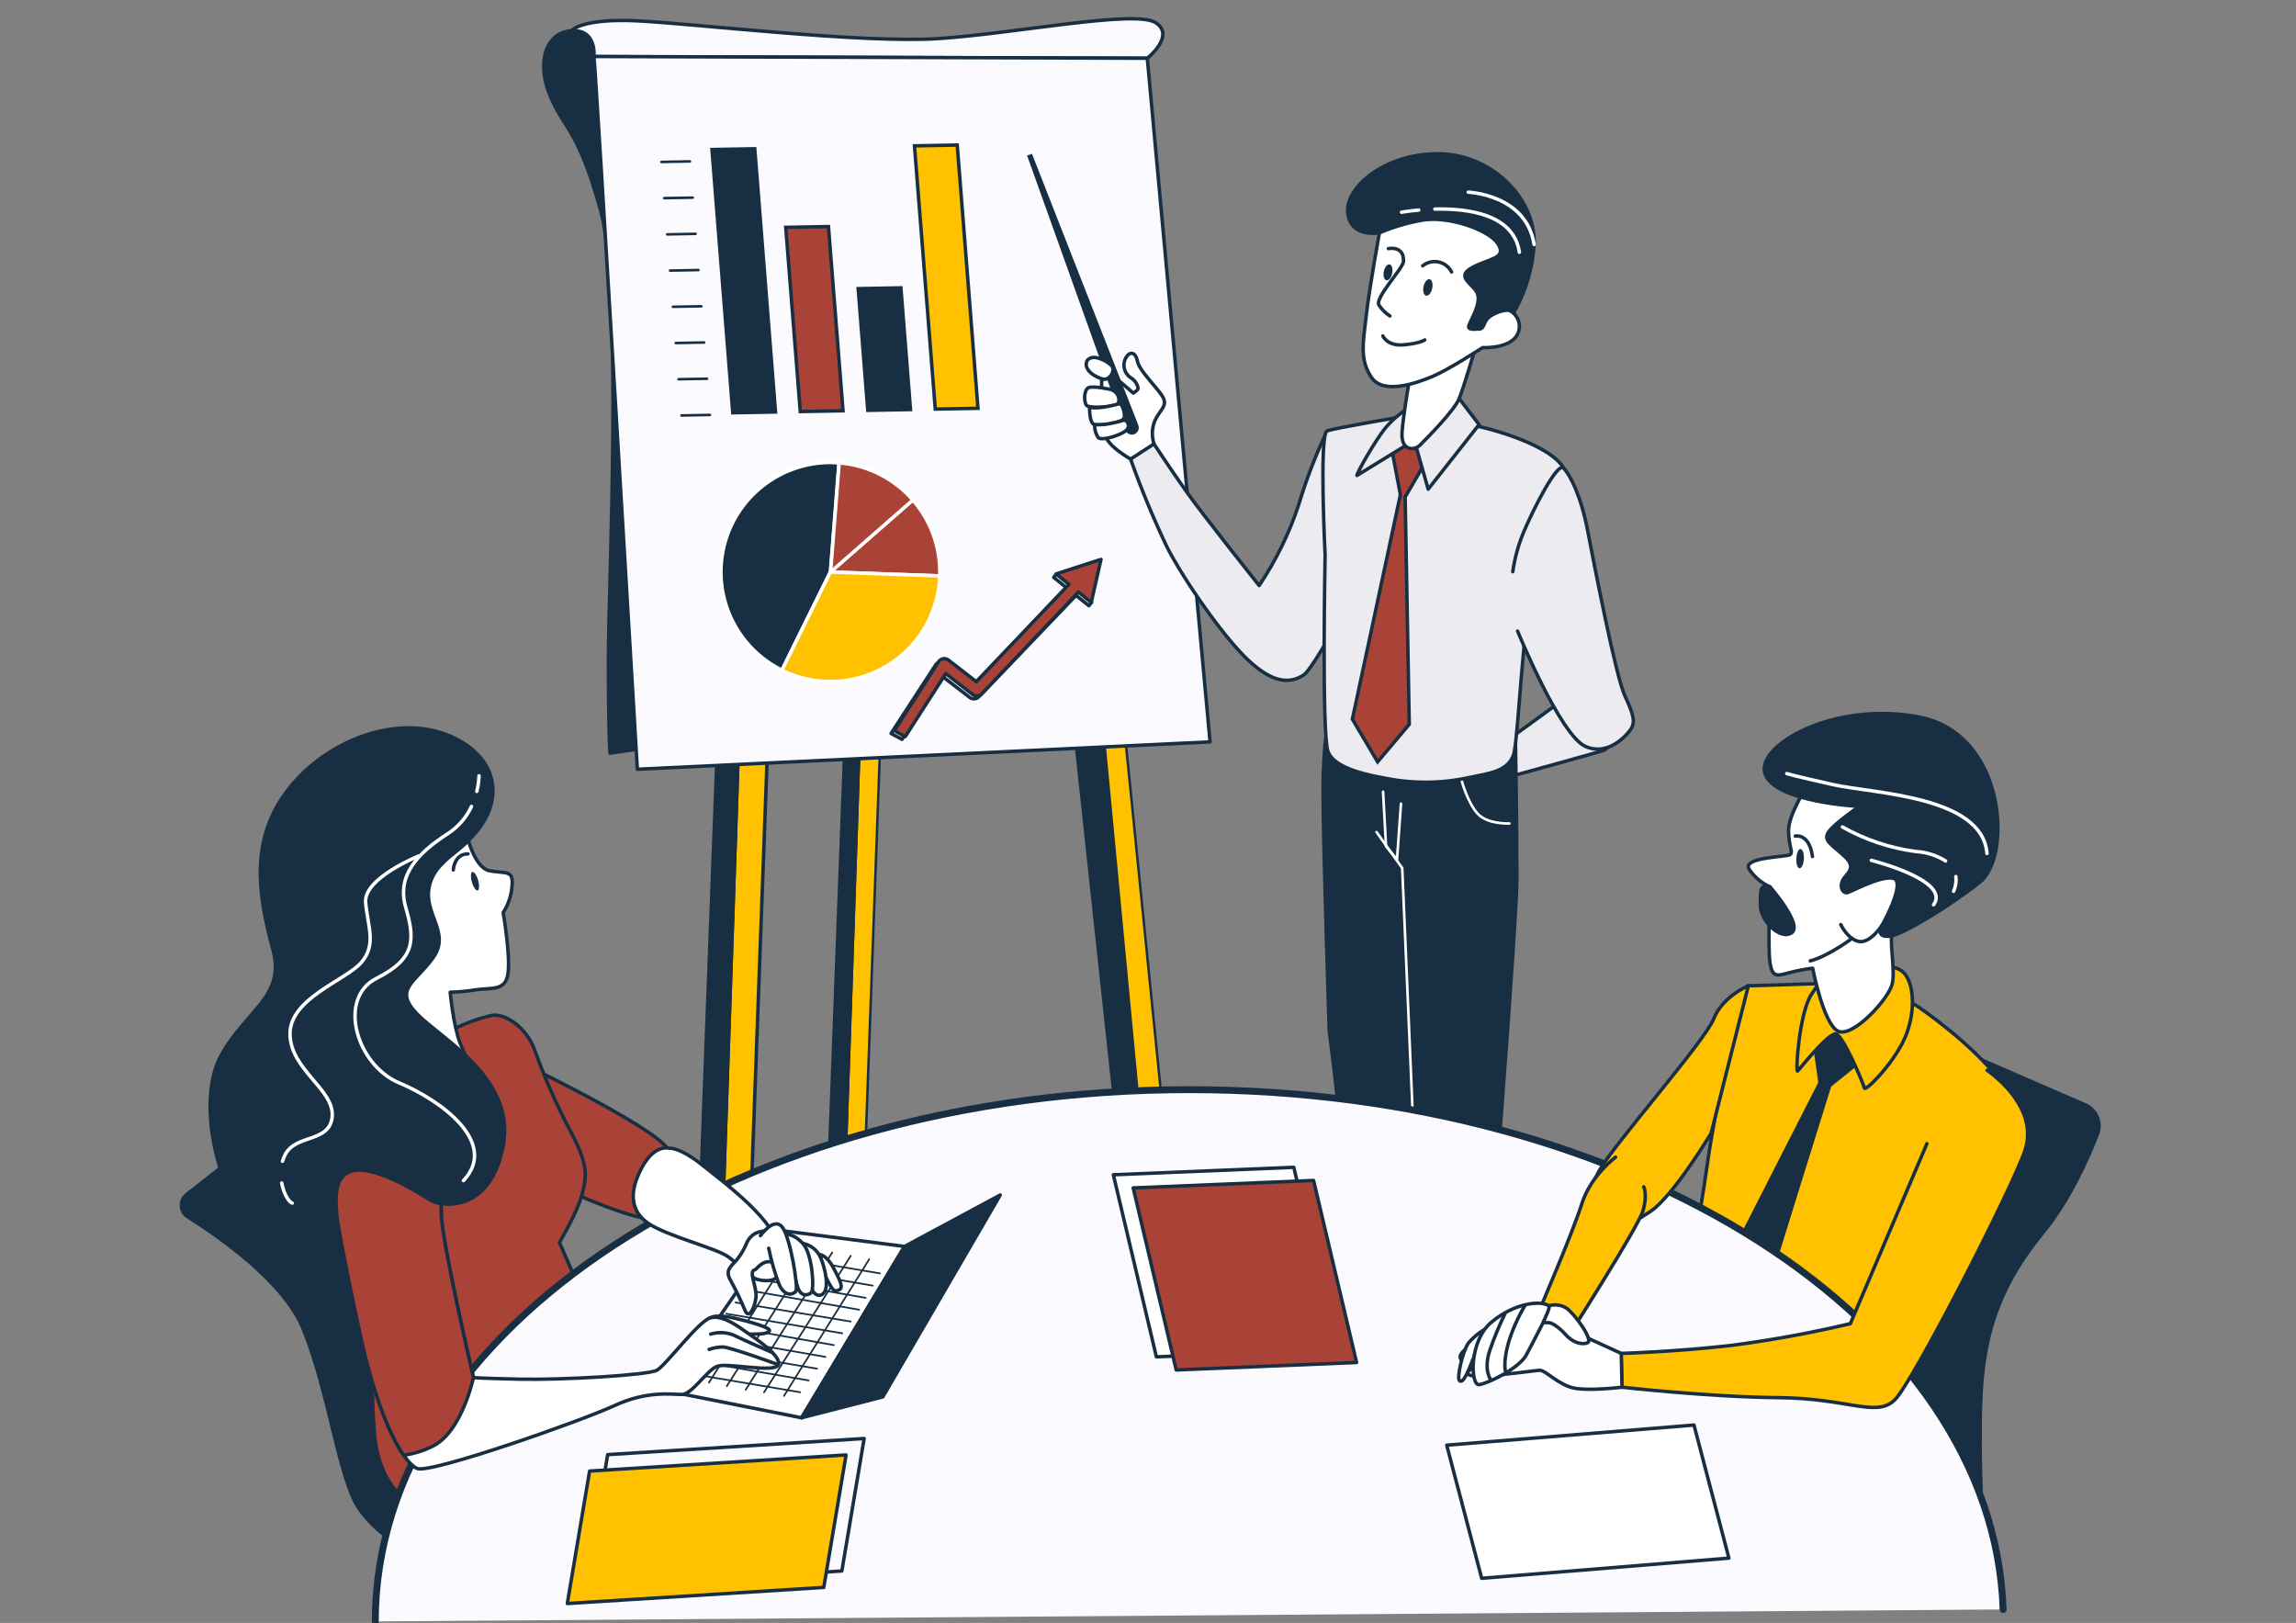 <svg width="665" height="470" viewBox="0 0 665 470" fill="none" xmlns="http://www.w3.org/2000/svg">
<rect x="0" y="0" width="665" height="470" fill="#808080" stroke="none"/>
<g clip-path="url(#clip0_151_1103)">
<path d="M165.496 8.906C165.496 8.906 168.34 5.18 185.067 6.062C201.794 6.944 249.827 12.605 271.732 11.182C293.636 9.76 328.626 2.79 334.628 6.517C340.631 10.243 332.296 16.872 332.296 16.872L172.024 16.402L165.496 8.906Z" fill="#FBFBFF" stroke="#182F43" stroke-linecap="round" stroke-linejoin="round"/>
<path d="M172.024 16.36C172.024 16.36 172.949 8.437 165.496 8.907C158.043 9.376 155.24 18.223 159.436 28.009C163.632 37.795 167.359 37.325 173.888 60.624C180.416 83.922 176.206 169.648 176.206 191.083C176.206 212.518 176.675 218.108 176.675 218.108L192.99 215.775C192.99 215.775 189.718 69.94 185.067 46.642C180.416 23.344 172.024 16.36 172.024 16.36Z" fill="#182F43" stroke="#182F43" stroke-linecap="round" stroke-linejoin="round"/>
<path d="M213.998 212.204C213.998 214.067 207.029 418.944 207.029 418.944L214.937 417.522L222.348 215.333L213.998 212.204Z" fill="#FFC100" stroke="#182F43" stroke-linecap="round" stroke-linejoin="round"/>
<path d="M207.028 418.945L213.955 213.912L207.896 212.987L200.244 415.603L207.028 418.945Z" fill="#182F43" stroke="#182F43" stroke-linecap="round" stroke-linejoin="round"/>
<path d="M318.3 198.451C318.442 200.3 337.772 403.271 337.772 403.271L331.599 399.943L310.264 202.135L318.3 198.451Z" fill="#182F43" stroke="#182F43" stroke-linecap="round" stroke-linejoin="round"/>
<path d="M337.743 403.284L318.442 200.143L324.416 198.777L344.855 401.862L337.743 403.284Z" fill="#FFC100" stroke="#182F43" stroke-width="0.711" stroke-linecap="round" stroke-linejoin="round"/>
<path d="M249.372 203.201C249.372 204.524 244.422 350.174 244.422 350.174L250.041 349.15L255.303 205.406L249.372 203.201Z" fill="#FFC100" stroke="#182F43" stroke-width="0.711" stroke-linecap="round" stroke-linejoin="round"/>
<path d="M244.423 350.174L249.344 204.41L245.035 203.756L239.601 347.798L244.423 350.174Z" fill="#182F43" stroke="#182F43" stroke-width="0.711" stroke-linecap="round" stroke-linejoin="round"/>
<path d="M172.024 16.359C172.48 18.692 184.598 222.772 184.598 222.772L350.474 214.85L332.296 16.871L172.024 16.359Z" fill="#FBFBFF" stroke="#182F43" stroke-linecap="round" stroke-linejoin="round"/>
<path d="M218.601 43.082L224.61 119.317L212.241 119.541L206.218 43.305L218.601 43.082Z" fill="#182F43" stroke="#182F43"/>
<path d="M239.95 65.613L244.167 118.963L231.784 119.186L227.582 65.837L239.95 65.613Z" fill="#AA4337" stroke="#182F43"/>
<path d="M260.929 83.364L263.709 118.607L251.341 118.831L248.561 83.588L260.929 83.364Z" fill="#182F43" stroke="#182F43"/>
<path d="M277.245 42.002L283.254 118.251L270.885 118.475L264.862 42.239L277.245 42.002Z" fill="#FFC100" stroke="#182F43"/>
<path d="M191.582 46.898L199.817 46.741" stroke="#182F43" stroke-width="0.75" stroke-linecap="round" stroke-linejoin="round"/>
<path d="M192.406 57.38L200.642 57.237" stroke="#182F43" stroke-width="0.75" stroke-linecap="round" stroke-linejoin="round"/>
<path d="M193.232 67.877L201.468 67.721" stroke="#182F43" stroke-width="0.75" stroke-linecap="round" stroke-linejoin="round"/>
<path d="M194.071 78.361L202.292 78.204" stroke="#182F43" stroke-width="0.75" stroke-linecap="round" stroke-linejoin="round"/>
<path d="M194.896 88.843L203.131 88.701" stroke="#182F43" stroke-width="0.75" stroke-linecap="round" stroke-linejoin="round"/>
<path d="M195.721 99.34L203.956 99.184" stroke="#182F43" stroke-width="0.75" stroke-linecap="round" stroke-linejoin="round"/>
<path d="M196.545 109.824L204.781 109.682" stroke="#182F43" stroke-width="0.75" stroke-linecap="round" stroke-linejoin="round"/>
<path d="M197.385 120.321L205.606 120.164" stroke="#182F43" stroke-width="0.75" stroke-linecap="round" stroke-linejoin="round"/>
<path d="M272.201 166.775C272.201 166.405 272.201 166.021 272.201 165.652C272.212 157.979 269.426 150.565 264.364 144.8L240.511 165.652L272.201 166.775Z" fill="#AA4337" stroke="white" stroke-linecap="round" stroke-linejoin="round"/>
<path d="M243 134.045C242.175 134.045 241.35 133.932 240.511 133.932C233.355 133.936 226.411 136.36 220.807 140.81C215.203 145.259 211.268 151.473 209.642 158.441C208.016 165.41 208.793 172.723 211.849 179.194C214.904 185.664 220.058 190.912 226.472 194.083L240.511 165.636L243 134.045Z" fill="#182F43" stroke="white" stroke-linecap="round" stroke-linejoin="round"/>
<path d="M240.511 165.651L226.472 194.099C230.833 196.269 235.64 197.394 240.511 197.384C248.728 197.386 256.625 194.196 262.537 188.489C268.449 182.781 271.913 175.002 272.201 166.789L240.511 165.651Z" fill="#FFC100" stroke="white" stroke-linecap="round" stroke-linejoin="round"/>
<path d="M264.392 144.799C258.963 138.559 251.303 134.698 243.057 134.046L240.568 165.651L264.392 144.799Z" fill="#AA4337" stroke="white" stroke-linecap="round" stroke-linejoin="round"/>
<path d="M435.644 215.077C435.644 215.077 450.095 204.594 451.019 203.897C451.944 203.2 464.773 208.79 465.47 212.289C466.167 215.788 465.698 216.713 464.774 217.182C463.849 217.652 438.218 224.635 437.507 224.863C436.796 225.091 435.644 215.077 435.644 215.077Z" fill="#ECECF0" stroke="#182F43" stroke-linecap="round" stroke-linejoin="round"/>
<path d="M334.229 128.527C333.546 126.383 333.616 124.069 334.428 121.97C335.851 118.784 338.013 117.789 337.017 115.399C336.021 113.009 330.048 107.633 329.45 104.646C328.853 101.659 327.061 101.801 326.065 103.65C325.563 104.569 325.407 105.637 325.627 106.66C325.846 107.683 326.425 108.594 327.26 109.226C327.865 109.552 328.393 110.005 328.806 110.556C329.218 111.106 329.506 111.739 329.649 112.412C329.649 113.009 328.227 113.834 328.227 113.834C328.227 113.834 322.267 108.458 320.873 108.06C319.479 107.661 319.081 108.06 319.081 110.449C319.081 112.839 318.697 123.009 320.29 126.593C321.883 130.177 328.824 133.705 328.824 133.705L334.229 128.527Z" fill="white" stroke="#182F43" stroke-linecap="round" stroke-linejoin="round"/>
<path d="M328.596 125.724C329.083 125.519 329.47 125.132 329.674 124.646C329.879 124.159 329.885 123.612 329.692 123.121L298.897 44.55L297.475 45.019L325.922 124.543C326.016 124.803 326.162 125.04 326.351 125.241C326.54 125.443 326.767 125.603 327.02 125.714C327.273 125.824 327.546 125.882 327.821 125.884C328.097 125.885 328.371 125.831 328.625 125.724H328.596Z" fill="#182F43"/>
<path d="M384.566 125.31C384.55 125.267 384.521 125.229 384.483 125.203C384.445 125.176 384.399 125.162 384.353 125.162C384.306 125.162 384.261 125.176 384.223 125.203C384.185 125.229 384.156 125.267 384.14 125.31C381 131.967 378.357 138.846 376.231 145.892C373.501 154.282 369.619 162.252 364.696 169.574C364.696 169.574 348.367 149.078 343.588 142.308C338.809 135.537 334.229 128.568 334.229 128.568L327.458 132.949C330.535 141.621 334.058 150.129 338.012 158.437C342.991 168.18 354.412 184.466 361.382 191.038C368.351 197.609 373.301 198.263 377.625 195.461C379.517 194.238 386.159 182.518 386.159 182.518C386.159 182.518 389.004 162.42 387.951 147.684C387.568 140.132 386.434 132.638 384.566 125.31Z" fill="#ECECF0" stroke="#182F43" stroke-linecap="round" stroke-linejoin="round"/>
<path d="M439.342 254.533C439.342 238.019 438.943 215.119 438.943 215.119C429.436 216.476 419.865 217.34 410.269 217.708C398.136 217.907 384.993 208.149 384.993 208.149C384.993 208.149 383.201 213.725 383.201 229.058C383.201 244.391 384.993 298.498 384.993 298.498C384.993 298.498 387.639 318.553 388.393 329.79C389.147 341.026 399.672 404.193 399.672 404.193C399.672 404.193 392.148 411.703 386.871 416.212C381.594 420.721 374.852 423.722 379.361 425.984C383.87 428.245 393.997 425.614 396.258 424.874C397.439 424.476 400.625 421.447 403.74 419.882C404.724 419.355 405.801 419.027 406.912 418.915C408.043 418.818 409.131 418.431 410.069 417.791L412.431 416.212C412.431 416.212 413.184 425.23 413.184 429.014C413.184 432.797 415.432 441.815 418.447 442.54C421.463 443.266 424.364 442.938 427.365 436.936C430.367 430.934 426.398 405.175 426.398 405.175C426.398 405.175 428.631 392.729 429.769 384.01C431.092 373.541 439.342 266.566 439.342 254.533Z" fill="#182F43" stroke="#182F43" stroke-linecap="round" stroke-linejoin="round"/>
<path d="M423.354 226.114C423.354 226.114 425.075 232.458 427.962 235.63C430.85 238.802 437.179 238.475 437.179 238.475" stroke="white" stroke-width="0.75" stroke-linecap="round" stroke-linejoin="round"/>
<path d="M400.582 229.286L401.45 245.131L404.622 248.886L405.774 232.742" stroke="white" stroke-width="0.75" stroke-linecap="round" stroke-linejoin="round"/>
<path d="M401.265 404.223C404.441 406.795 408.178 408.583 412.174 409.443" stroke="white" stroke-width="0.75" stroke-linecap="round" stroke-linejoin="round"/>
<path d="M426.398 405.177C426.398 405.177 420.709 413.711 414.109 407.111" stroke="white" stroke-width="0.75" stroke-linecap="round" stroke-linejoin="round"/>
<path d="M398.69 240.979L406.129 251.39L412.644 404.223C412.644 404.223 423.084 382.418 426.867 365.819C430.651 349.22 432.087 326.477 432.087 326.477" stroke="white" stroke-width="0.75" stroke-linecap="round" stroke-linejoin="round"/>
<path d="M406.684 120.576C406.684 120.576 386.771 123.961 384.396 124.758C382.02 125.554 383.798 160.786 383.798 160.786C383.798 160.786 382.803 212.134 384.595 217.51C386.387 222.887 397.396 224.622 401.862 225.504C409.939 227.03 418.245 226.865 426.256 225.02C430.907 223.996 437.307 223.47 438.545 217.908C439.782 212.347 441.134 180.486 443.921 169.932C446.709 159.378 457.05 142.466 452.868 135.497C448.686 128.527 430.181 123.364 422.216 122.368C414.251 121.373 406.684 120.576 406.684 120.576Z" fill="#ECECF0" stroke="#182F43" stroke-linecap="round" stroke-linejoin="round"/>
<path d="M405.58 143.366L405.601 143.267L405.582 143.168L403.069 129.951L410.28 125.088L413.88 132.095L407.049 143.806L406.978 143.927L406.981 144.067L408.172 209.763L399.004 220.631L391.696 208.277L405.58 143.366Z" fill="#AA4337" stroke="#182F43"/>
<path d="M409.33 117.39C406.398 118.968 403.773 121.058 401.578 123.563C398.193 127.531 392.418 138.085 393.044 137.687C393.67 137.288 409.558 127.531 409.558 127.531L409.33 117.39Z" fill="#ECECF0" stroke="#182F43" stroke-linecap="round" stroke-linejoin="round"/>
<path d="M422.614 115.397L410.069 129.137L413.653 141.668L428.389 122.964L422.614 115.397Z" fill="#ECECF0" stroke="#182F43" stroke-linecap="round" stroke-linejoin="round"/>
<path d="M399.529 67.422C399.529 67.422 391.365 69.015 390.369 61.846C389.374 54.678 400.525 44.536 416.441 44.536C432.357 44.536 444.888 57.864 444.319 70.807C443.812 79.176 440.985 87.238 436.155 94.091C435.359 95.286 428.787 98.87 425.999 99.269C423.212 99.667 421.22 95.684 422.614 90.507C424.008 85.329 419.627 83.95 421.419 79.128C423.212 74.306 425.601 74.349 426.398 72.756C427.194 71.163 418.432 67.778 410.467 68.176C402.502 68.574 399.529 67.422 399.529 67.422Z" fill="#182F43" stroke="#182F43" stroke-linecap="round" stroke-linejoin="round"/>
<path d="M415.588 60.551C425.103 60.324 438.431 61.974 440.067 73.054" stroke="white" stroke-linecap="round" stroke-linejoin="round"/>
<path d="M405.931 61.462C405.931 61.462 407.908 61.106 410.909 60.836" stroke="white" stroke-linecap="round" stroke-linejoin="round"/>
<path d="M425.26 55.659C425.26 55.659 442.115 56.313 444.32 70.807" stroke="white" stroke-linecap="round" stroke-linejoin="round"/>
<path d="M408.277 109.623C408.277 109.623 408.277 109.908 408.149 110.391C407.722 112.838 406.428 120.504 406.086 125.155C405.688 130.717 409.671 130.518 411.264 128.925C412.857 127.332 421.22 118.968 422.643 115.398C424.065 111.828 427.223 101.061 427.223 101.061L408.277 109.623Z" fill="white" stroke="#182F43" stroke-linecap="round" stroke-linejoin="round"/>
<path d="M399.53 67.422C399.53 67.422 396.685 82.954 395.746 91.104C394.807 99.254 393.755 104.048 397.169 109.225C400.582 114.403 410.098 111.017 414.877 109.026C419.656 107.035 429.413 100.663 429.413 100.663C429.413 100.663 436.184 101.061 438.972 97.676C439.443 97.074 439.775 96.375 439.941 95.629C440.107 94.883 440.104 94.109 439.932 93.364C439.76 92.62 439.424 91.923 438.947 91.325C438.471 90.727 437.867 90.243 437.18 89.91C435.587 89.511 432.002 90.905 430.807 92.299C429.613 93.693 429.812 95.286 428.418 95.286C427.024 95.286 425.033 95.684 425.431 94.29C425.829 92.897 428.816 88.317 428.02 85.344C427.223 82.371 421.249 80.366 426.227 77.578C431.206 74.79 436.383 74.989 433.993 70.807C431.604 66.626 419.258 62.273 411.492 63.838C407.385 64.592 403.374 65.794 399.53 67.422Z" fill="white" stroke="#182F43" stroke-linecap="round" stroke-linejoin="round"/>
<path d="M402.119 72.002C402.119 72.002 406.77 71.007 406.485 75.786C406.386 77.663 398.136 86.34 399.374 88.317C400.192 89.597 401.279 90.684 402.56 91.503" stroke="#182F43" stroke-linecap="round" stroke-linejoin="round"/>
<path d="M412.061 76.981C412.698 76.463 413.442 76.096 414.24 75.904C415.038 75.713 415.869 75.703 416.671 75.875C417.474 76.047 418.227 76.396 418.877 76.898C419.526 77.399 420.055 78.04 420.424 78.773" stroke="#182F43" stroke-linecap="round" stroke-linejoin="round"/>
<path d="M400.525 97.277C400.525 97.277 401.72 100.264 406.485 99.866C411.25 99.468 412.658 98.444 412.658 98.444" stroke="#182F43" stroke-linecap="round" stroke-linejoin="round"/>
<path d="M414.82 83.509C414.535 84.832 413.753 85.771 413.056 85.629C412.359 85.486 412.018 84.291 412.302 82.983C412.587 81.674 413.369 80.721 414.066 80.864C414.763 81.006 415.09 82.201 414.82 83.509Z" fill="#182F43"/>
<path d="M403.227 79.114C402.986 80.379 402.232 81.304 401.563 81.176C400.895 81.048 400.539 79.896 400.795 78.63C401.051 77.364 401.791 76.439 402.474 76.567C403.156 76.695 403.484 77.833 403.227 79.114Z" fill="#182F43"/>
<path d="M438.147 165.565C438.708 161.604 439.774 157.733 441.319 154.043C444.164 147.316 451.076 133.704 452.868 135.553C454.661 137.402 457.847 143.319 459.838 153.674C461.829 164.028 468.002 195.875 470.591 201.451C473.18 207.026 473.777 209.203 472.184 211.407C472.184 211.407 466.608 219.373 459.241 216.186C451.873 213 439.541 182.747 439.541 182.747" fill="#ECECF0"/>
<path d="M438.147 165.565C438.708 161.604 439.774 157.733 441.319 154.043C444.164 147.316 451.076 133.704 452.868 135.553C454.661 137.402 457.847 143.319 459.838 153.674C461.829 164.028 468.002 195.875 470.591 201.451C473.18 207.026 473.777 209.203 472.184 211.407C472.184 211.407 466.608 219.373 459.241 216.186C451.873 213 439.541 182.747 439.541 182.747" stroke="#182F43" stroke-linecap="round" stroke-linejoin="round"/>
<path d="M314.828 104.503C313.648 107.177 317.417 109.353 319.579 109.809C321.371 110.193 323.235 107.191 321.897 105.84C320.666 104.7 319.146 103.918 317.502 103.579C317.056 103.473 316.59 103.481 316.147 103.603C315.705 103.725 315.3 103.956 314.971 104.276C314.915 104.346 314.867 104.422 314.828 104.503Z" fill="white" stroke="#182F43" stroke-linecap="round" stroke-linejoin="round"/>
<path d="M321.755 112.81C321.755 112.81 316.777 111.687 315.326 112.256C313.875 112.824 313.903 116.437 314.686 117.39C315.468 118.343 322.637 117.874 323.604 117.077C324.571 116.281 324.173 113.593 321.755 112.81Z" fill="white" stroke="#182F43" stroke-linecap="round" stroke-linejoin="round"/>
<path d="M315.568 117.958C315.568 117.958 315.497 121.656 316.535 122.694C317.573 123.732 324.97 122.452 325.539 121.172C326.108 119.892 324.899 116.749 324.244 116.905C323.59 117.062 318.47 118.598 315.568 117.958Z" fill="white" stroke="#182F43" stroke-linecap="round" stroke-linejoin="round"/>
<path d="M317.018 123.022C316.997 124.329 317.357 125.615 318.056 126.72C319.109 127.844 325.296 125.838 326.42 124.387C326.609 124.174 326.74 123.916 326.802 123.638C326.864 123.359 326.853 123.07 326.772 122.797C326.691 122.523 326.542 122.275 326.338 122.076C326.135 121.876 325.884 121.732 325.609 121.656C323.722 122.239 321.791 122.667 319.834 122.936C317.985 123.022 317.018 123.022 317.018 123.022Z" fill="white" stroke="#182F43" stroke-linecap="round" stroke-linejoin="round"/>
<path d="M547.613 295.041C566.464 303.167 585.296 311.318 604.109 319.491C605.818 320.215 607.176 321.579 607.893 323.29C608.611 325.001 608.631 326.925 607.949 328.651C605.105 335.948 599.785 347.939 592.09 357.298C580.213 371.749 576.017 384.55 574.623 399.001C573.23 413.453 574.623 440.008 574.623 440.008L502.396 377.097C502.396 377.097 510.788 340.528 524.073 329.334C534.943 320.302 543.092 308.431 547.613 295.041Z" fill="#182F43"/>
<path d="M535.267 284.559C535.267 284.559 508.697 285.483 506.379 285.483C504.06 285.483 496.82 320.672 494.488 337.2C492.155 353.728 489.595 366.088 489.595 366.088C489.595 366.088 513.362 380.539 525.011 385.902C536.661 391.264 549.007 397.082 549.007 397.082C549.007 397.082 562.519 358.408 570.669 342.093C578.819 325.779 586.045 325.096 581.152 316.007C576.259 306.918 561.125 295.269 555.294 291.386C549.462 287.503 535.267 284.559 535.267 284.559Z" fill="#FFC100" stroke="#182F43" stroke-linecap="round" stroke-linejoin="round"/>
<path d="M525.011 302.267L526.647 313.446L497.29 371.038C497.29 371.038 510.091 380.824 510.333 379.43C510.574 378.036 530.374 314.67 530.374 314.67L539.918 306.975L535.025 295.596C531.27 297.12 527.864 299.389 525.011 302.267Z" fill="#182F43"/>
<path d="M528.809 282.454C528.809 282.454 528.112 282.696 524.613 288.044C521.114 293.392 519.962 310.887 520.659 310.176C521.356 309.465 529.748 298.797 531.839 299.465C533.93 300.134 539.761 313.917 539.989 315.111C540.217 316.306 549.547 306.961 552.335 299.039C555.123 291.116 553.971 283.393 550.714 281.103C547.456 278.813 534.1 277.803 528.809 282.454Z" fill="#FFC100" stroke="#182F43" stroke-linecap="round" stroke-linejoin="round"/>
<path d="M96.411 312.038L53.741 345.548C53.178 345.987 52.73 346.555 52.433 347.204C52.136 347.852 51.999 348.562 52.034 349.275C52.069 349.987 52.275 350.681 52.633 351.297C52.992 351.914 53.494 352.435 54.096 352.817C63.398 358.663 81.818 371.563 87.323 384.962C94.776 403.14 97.564 428.06 103.395 436.921C107.146 442.391 112.382 446.674 118.486 449.267L163.902 391.946C163.902 391.946 155.525 393.823 149.465 366.343C143.406 338.863 126.864 321.61 119.596 316.248C112.328 310.886 96.411 312.038 96.411 312.038Z" fill="#182F43"/>
<path d="M155.283 309.948C155.283 309.948 193.032 328.354 193.687 333.474C194.341 338.595 190.657 350.955 188.324 352.576C185.992 354.198 164.798 345.365 161.299 343.26C157.8 341.155 152.964 316.235 155.283 309.948Z" fill="#AA4337" stroke="#182F43" stroke-linecap="round" stroke-linejoin="round"/>
<path d="M129.666 298.996C133.6 296.77 137.835 295.122 142.24 294.103C145.568 293.236 152.495 296.948 155.041 304.586C157.25 310.76 159.814 316.801 162.722 322.679C165.083 327.742 169.606 334.555 169.521 340.23C169.407 346.844 165.254 354.17 162.039 359.802L169.506 377.041L122.441 437.15C122.441 437.15 110.094 433.893 108.459 415.246C106.823 396.599 108.928 370.057 108.928 370.057C108.928 370.057 95.885 360.272 93.282 349.561C90.679 338.851 99.797 323.461 108.928 316.705C118.06 309.948 129.666 298.996 129.666 298.996Z" fill="#AA4337" stroke="#182F43" stroke-linecap="round" stroke-linejoin="round"/>
<path d="M135.014 240.991C135.014 240.991 137.119 251.246 141.771 252.171C146.422 253.095 148.769 251.702 148.299 256.594C148.106 259.334 147.226 261.981 145.739 264.289C145.739 264.289 147.83 276.394 147.161 281.756C146.493 287.118 142.51 285.952 137.845 286.649C135.379 287.047 132.889 287.28 130.392 287.346C130.392 287.346 131.316 297.132 133.236 302.025C135.157 306.918 137.205 309.023 134.872 310.175C132.539 311.327 120.435 305.054 114.603 297.132C108.772 289.209 116.694 281.287 120.193 275C123.692 268.713 112.74 261.729 119.027 252.868C123.069 247.42 128.631 243.288 135.014 240.991Z" fill="white" stroke="#182F43" stroke-linecap="round" stroke-linejoin="round"/>
<path d="M138.485 254.96C138.897 256.383 138.826 257.805 138.328 257.89C137.83 257.976 137.091 256.937 136.678 255.444C136.266 253.95 136.337 252.599 136.835 252.514C137.332 252.428 138.072 253.467 138.485 254.96Z" fill="#182F43"/>
<path d="M131.288 251.944C131.288 251.944 131.529 247.278 135.555 247.278L131.288 251.944Z" fill="white"/>
<path d="M131.288 251.944C131.288 251.944 131.529 247.278 135.555 247.278" stroke="#182F43" stroke-linecap="round" stroke-linejoin="round"/>
<path d="M580.17 466.096C577.368 382.632 472.91 315.567 344.456 315.567C214.254 315.567 108.7 384.509 108.7 469.566" fill="#FBFBFF"/>
<path d="M580.17 466.096C577.368 382.632 472.91 315.567 344.456 315.567C214.254 315.567 108.7 384.509 108.7 469.566" stroke="#182F43" stroke-width="2" stroke-linecap="round" stroke-linejoin="round"/>
<path d="M225.647 356.303L193.502 402.899L232.162 410.594L261.989 360.968L225.647 356.303Z" fill="white" stroke="#182F43" stroke-linecap="round" stroke-linejoin="round"/>
<path d="M230.298 360.769L205.335 400.41" stroke="#182F43" stroke-width="0.5" stroke-linecap="round" stroke-linejoin="round"/>
<path d="M235.661 361.737L210.513 401.435" stroke="#182F43" stroke-width="0.5" stroke-linecap="round" stroke-linejoin="round"/>
<path d="M241.037 362.717L215.975 402.472" stroke="#182F43" stroke-width="0.5" stroke-linecap="round" stroke-linejoin="round"/>
<path d="M246.4 363.7L221.295 403.213" stroke="#182F43" stroke-width="0.5" stroke-linecap="round" stroke-linejoin="round"/>
<path d="M251.761 364.667L227.069 404.251" stroke="#182F43" stroke-width="0.5" stroke-linecap="round" stroke-linejoin="round"/>
<path d="M222.333 363.302L254.862 368.778" stroke="#182F43" stroke-width="0.5" stroke-linecap="round" stroke-linejoin="round"/>
<path d="M219.83 366.7L252.786 372.318" stroke="#182F43" stroke-width="0.5" stroke-linecap="round" stroke-linejoin="round"/>
<path d="M217.611 370.101L250.723 375.861" stroke="#182F43" stroke-width="0.5" stroke-linecap="round" stroke-linejoin="round"/>
<path d="M215.691 373.499L248.832 379.302" stroke="#182F43" stroke-width="0.5" stroke-linecap="round" stroke-linejoin="round"/>
<path d="M213.016 377.197L246.399 382.716" stroke="#182F43" stroke-width="0.5" stroke-linecap="round" stroke-linejoin="round"/>
<path d="M210.357 380.454L243.953 386.129" stroke="#182F43" stroke-width="0.5" stroke-linecap="round" stroke-linejoin="round"/>
<path d="M208.436 383.698L241.52 389.544" stroke="#182F43" stroke-width="0.5" stroke-linecap="round" stroke-linejoin="round"/>
<path d="M206.217 387.253L239.074 392.957" stroke="#182F43" stroke-width="0.5" stroke-linecap="round" stroke-linejoin="round"/>
<path d="M203.714 390.796L236.642 396.372" stroke="#182F43" stroke-width="0.5" stroke-linecap="round" stroke-linejoin="round"/>
<path d="M201.055 394.052L234.21 399.784" stroke="#182F43" stroke-width="0.5" stroke-linecap="round" stroke-linejoin="round"/>
<path d="M198.537 397.595L231.763 403.199" stroke="#182F43" stroke-width="0.5" stroke-linecap="round" stroke-linejoin="round"/>
<path d="M232.161 410.595L255.701 404.536L289.71 346.062L261.988 360.969L232.161 410.595Z" fill="#182F43" stroke="#182F43" stroke-linecap="round" stroke-linejoin="round"/>
<path d="M387.184 390.781L334.927 392.943L322.467 340.216L374.724 338.054L387.184 390.781Z" fill="white" stroke="#182F43" stroke-linecap="round" stroke-linejoin="round"/>
<path d="M392.913 394.585L340.669 396.747L328.209 344.02L380.453 341.858L392.913 394.585Z" fill="#AA4337" stroke="#182F43" stroke-linecap="round" stroke-linejoin="round"/>
<path d="M500.753 451.236L429.146 457.08L419.023 418.526L490.631 412.696L500.753 451.236Z" fill="white" stroke="#182F43" stroke-linecap="round" stroke-linejoin="round"/>
<path d="M243.829 454.962L169.548 459.627L176.003 421.262L250.284 416.597L243.829 454.962Z" stroke="#182F43" stroke-linecap="round" stroke-linejoin="round"/>
<path d="M238.593 459.719L164.312 464.384L170.767 426.019L245.048 421.354L238.593 459.719Z" fill="#FFC100" stroke="#182F43" stroke-linecap="round" stroke-linejoin="round"/>
<path d="M558.095 331.213L535.921 383.328C524.543 386.017 513.036 388.12 501.443 389.629C485.37 391.492 469.525 391.947 469.525 391.947L469.752 401.733C469.752 401.733 494.914 404.578 515.183 404.763C535.451 404.948 543.374 410.594 548.736 405.46C554.098 400.325 582.972 343.729 586.471 333.247C589.97 322.764 581.109 313.917 575.519 309.948" fill="#FFC100"/>
<path d="M558.095 331.213L535.921 383.328C524.543 386.017 513.036 388.12 501.443 389.629C485.37 391.492 469.525 391.947 469.525 391.947L469.752 401.733C469.752 401.733 494.914 404.578 515.183 404.763C535.451 404.948 543.374 410.595 548.736 405.46C554.098 400.325 582.972 343.729 586.471 333.247C589.97 322.764 581.109 313.917 575.519 309.948" stroke="#182F43" stroke-linecap="round" stroke-linejoin="round"/>
<path d="M469.567 391.948C469.567 391.948 453.722 384.737 449.526 382.631C445.33 380.526 430.196 387.766 428.333 388.463C426.47 389.16 422.274 391.72 422.971 393.356C423.668 394.992 429.499 395.689 429.499 395.689C429.499 395.689 424.137 396.386 425.304 398.007C426.47 399.629 444.406 396.841 446.027 396.841C447.649 396.841 451.39 401.037 455.813 401.976C460.237 402.914 469.795 401.734 469.795 401.734L469.567 391.948Z" fill="white" stroke="#182F43" stroke-linecap="round" stroke-linejoin="round"/>
<path d="M205.606 381.706C206.431 381.151 208.451 380.767 212.604 381.706C216.757 382.645 223.542 384.55 222.845 385.432C222.148 386.314 220.285 386.357 217.952 386.357C215.619 386.357 212.362 386.599 212.362 386.599C212.362 386.599 201.182 384.735 205.606 381.706Z" fill="white" stroke="#182F43" stroke-linecap="round" stroke-linejoin="round"/>
<path d="M95.885 342.805C95.885 342.805 98.915 362.135 104.505 387.296C110.095 412.458 117.078 423.638 120.805 425.273C124.532 426.909 168.34 411.519 177.884 407.096C187.428 402.672 194.426 403.838 197.456 403.838C200.486 403.838 204.682 396.84 207.711 395.688C210.741 394.536 224.424 397.779 225.42 395.219C226.415 392.659 218.663 387.524 216.331 385.902C213.998 384.281 209.105 380.54 205.606 381.706C202.107 382.873 192.805 395.446 190.23 396.84C187.656 398.234 162.978 399.685 150.632 399.415C138.286 399.145 137.12 398.945 137.12 398.945C137.12 398.945 127.803 359.119 127.803 351.41C127.803 344.298 125.798 333.303 118.33 330.302C113.252 328.283 104.875 327.913 100.536 331.853C99.03 333.245 97.836 334.941 97.034 336.829C96.232 338.717 95.841 340.754 95.885 342.805Z" fill="white" stroke="#182F43" stroke-linecap="round" stroke-linejoin="round"/>
<path d="M125.47 418.745C133.862 414.478 137.12 398.945 137.12 398.945C137.12 398.945 127.803 359.119 127.803 351.41C127.803 344.298 125.798 333.303 118.33 330.302C113.252 328.283 104.875 327.913 100.536 331.853C99.03 333.245 97.836 334.941 97.034 336.829C96.232 338.717 95.841 340.754 95.885 342.805C95.885 342.805 98.915 362.135 104.505 387.296C108.487 405.246 113.181 416.056 116.908 421.433C119.893 421.024 122.787 420.115 125.47 418.745Z" fill="#AA4337" stroke="#182F43" stroke-linecap="round" stroke-linejoin="round"/>
<path d="M225.419 395.219C225.419 395.219 211.438 390.084 209.333 390.084C207.985 390.106 206.649 390.346 205.378 390.795" fill="white"/>
<path d="M225.419 395.219C225.419 395.219 211.438 390.084 209.333 390.084C207.985 390.106 206.649 390.346 205.378 390.795" stroke="#182F43" stroke-linecap="round" stroke-linejoin="round"/>
<path d="M205.848 386.357C207.986 385.716 210.277 385.801 212.362 386.599C215.207 388.021 223.741 391.719 223.741 391.719" fill="white"/>
<path d="M205.848 386.357C207.986 385.716 210.277 385.801 212.362 386.599C215.207 388.021 223.741 391.719 223.741 391.719" stroke="#182F43" stroke-linecap="round" stroke-linejoin="round"/>
<path d="M193.957 332.55C193.957 332.55 189.775 331.128 186.034 337.912C182.293 344.697 182.308 350.486 187.67 354.212C193.032 357.939 207.469 361.438 210.968 363.998C214.467 366.559 217.497 370.058 219.36 370.527C221.223 370.996 228.207 372.39 226.344 362.832C224.481 353.274 210.698 343.26 203.743 337.67C196.787 332.081 193.957 332.55 193.957 332.55Z" fill="white" stroke="#182F43" stroke-linecap="round" stroke-linejoin="round"/>
<path d="M216.402 359.659C215.672 361.551 214.649 363.317 213.372 364.893C211.566 366.898 209.958 367.908 211.566 370.739C213.154 373.61 214.578 376.568 215.833 379.6C216.843 382.018 218.535 379.074 218.933 375.845C219.332 372.616 216.601 368.164 218.663 367.709C219.275 367.581 221.067 364.082 224.907 365.903C228.748 367.723 235.177 374.152 235.774 369.316C236.372 364.48 232.56 360.455 228.122 358.236C223.684 356.017 218.621 355.391 216.402 359.659Z" fill="white" stroke="#182F43" stroke-linecap="round" stroke-linejoin="round"/>
<path d="M237.353 363.314C237.353 363.314 239.359 363.314 241.378 367.141C243.398 370.967 244.394 372.972 242.986 373.584C241.577 374.196 241.179 373.584 239.97 371.365C238.761 369.146 237.751 366.927 237.751 366.927V364.31L237.353 363.314Z" fill="white" stroke="#182F43" stroke-linecap="round" stroke-linejoin="round"/>
<path d="M232.517 360.086C233.675 360.308 234.759 360.814 235.673 361.559C236.587 362.303 237.301 363.264 237.751 364.353C239.174 367.98 239.97 372.418 238.761 374.224C237.552 376.031 235.134 375.035 234.736 371.806C234.338 368.577 232.517 360.086 232.517 360.086Z" fill="white" stroke="#182F43" stroke-linecap="round" stroke-linejoin="round"/>
<path d="M227.482 357.47C227.482 357.47 229.687 357.071 232.517 360.087C235.348 363.102 235.945 373.585 234.935 374.381C233.925 375.178 232.09 375.59 231.109 372.959C230.128 370.328 227.482 357.47 227.482 357.47Z" fill="white" stroke="#182F43" stroke-linecap="round" stroke-linejoin="round"/>
<path d="M220.228 357.868C220.228 357.868 224.054 352.435 226.472 355.251C228.89 358.068 231.308 372.974 230.497 373.984C229.687 374.994 227.283 375.591 225.661 371.978C224.377 368.57 223.369 365.065 222.646 361.495" fill="white"/>
<path d="M220.228 357.868C220.228 357.868 224.054 352.435 226.472 355.251C228.89 358.068 231.308 372.974 230.497 373.984C229.687 374.994 227.283 375.591 225.661 371.978C224.377 368.57 223.369 365.065 222.646 361.495" stroke="#182F43" stroke-linecap="round" stroke-linejoin="round"/>
<path d="M132.994 245.87C129.253 248.914 125.356 251.688 124.304 256.837C122.668 264.759 130.59 270.107 125.47 277.333C120.349 284.558 113.821 286.422 120.805 293.647C127.788 300.873 149.465 312.28 145.738 331.852C142.012 351.424 127.803 349.56 124.531 347.498C121.26 345.435 107.064 336.318 100.778 339.575C94.491 342.832 99.142 354.951 97.279 358.919C95.415 362.888 76.313 358.919 69.557 350.3C62.801 341.68 56.969 318.14 64.195 305.325C71.42 292.509 82.6 288.541 79.101 275.242C75.602 261.943 71.889 245.884 81.675 231.149C91.461 216.413 110.535 208.107 125.47 211.577C132.496 213.213 140.163 217.75 142.239 225.118C144.074 231.689 141.002 237.805 136.55 242.542C135.438 243.728 134.251 244.839 132.994 245.87Z" fill="#182F43" stroke="#182F43" stroke-linecap="round" stroke-linejoin="round"/>
<path d="M136.564 233.538C135.076 236.76 132.704 239.492 129.723 241.418C120.705 247.221 114.916 253.664 117.49 262.682C120.065 271.7 120.705 277.489 109.113 283.292C97.52 289.095 103.309 308.454 115.556 313.574C127.803 318.695 144.544 330.956 134.232 341.908" stroke="white" stroke-linecap="round" stroke-linejoin="round"/>
<path d="M138.741 224.677C138.691 226.198 138.476 227.71 138.101 229.186" stroke="white" stroke-linecap="round" stroke-linejoin="round"/>
<path d="M81.591 342.592C82.174 345.664 83.596 348.082 84.635 348.423" stroke="white" stroke-linecap="round" stroke-linejoin="round"/>
<path d="M121.345 247.862C121.345 247.862 105.244 254.306 105.898 261.389C106.553 268.472 109.113 273.636 104.604 278.784C100.095 283.933 83.994 289.097 83.994 299.394C83.994 309.692 96.795 315.496 96.226 323.233C95.657 330.971 85.928 328.382 82.7 334.185C82.326 334.856 82.031 335.567 81.818 336.305" stroke="white" stroke-linecap="round" stroke-linejoin="round"/>
<path d="M522.679 228.874C522.679 228.874 518.028 236.099 518.028 240.523C518.028 244.946 519.45 246.81 518.483 247.507C517.516 248.204 504.515 248.218 506.606 251.703C508.097 253.955 510.199 255.736 512.665 256.837C512.665 256.837 511.968 275.001 512.665 278.969C513.362 282.938 514.529 282.696 517.786 281.814C520.16 281.18 522.574 280.705 525.011 280.392C525.011 280.392 528.041 296.237 532.237 298.555C536.433 300.874 547.143 289.239 548.082 284.815C549.021 280.392 546.916 271.772 548.31 269.169C549.704 266.566 555.763 262.171 554.838 255.884C553.914 249.598 548.31 247.734 545.75 244.932C543.189 242.13 546.205 236.085 543.886 232.586C541.568 229.087 525.011 227.707 522.679 228.874Z" fill="white" stroke="#182F43" stroke-linecap="round" stroke-linejoin="round"/>
<path d="M545.052 268.017C545.052 268.017 541.781 273.138 538.523 272.668C535.266 272.199 533.161 267.775 533.161 267.775" fill="white"/>
<path d="M545.052 268.017C545.052 268.017 541.781 273.138 538.523 272.668C535.266 272.199 533.161 267.775 533.161 267.775" stroke="#182F43" stroke-linecap="round" stroke-linejoin="round"/>
<path d="M536.432 271.744C536.432 271.744 529.676 276.865 524.314 278.273L536.432 271.744Z" fill="white"/>
<path d="M536.432 271.744C536.432 271.744 529.676 276.865 524.314 278.273" stroke="#182F43" stroke-linecap="round" stroke-linejoin="round"/>
<path d="M512.665 256.838C512.665 256.838 522.209 267.776 518.952 270.109C515.694 272.441 509.863 266.624 509.863 262.186C509.863 257.748 509.635 256.141 512.665 256.838Z" fill="#182F43" stroke="#182F43" stroke-linecap="round" stroke-linejoin="round"/>
<path d="M522.465 248.715C522.379 250.266 521.839 251.489 521.227 251.46C520.616 251.432 520.203 250.152 520.289 248.616C520.374 247.08 520.914 245.771 521.512 245.871C522.109 245.97 522.536 247.165 522.465 248.715Z" fill="#182F43"/>
<path d="M519.976 242.129C519.976 242.129 524.016 241.191 524.954 248.046" stroke="#182F43" stroke-linecap="round" stroke-linejoin="round"/>
<path d="M538.524 233.539C538.524 233.539 514.344 232.373 511.271 224.223C508.199 216.072 531.07 202.788 555.99 207.681C580.91 212.573 582.859 247.976 573.471 255.429C564.083 262.882 551.097 270.577 547.612 271.075C544.128 271.573 544.114 269.653 545.052 268.045C545.991 266.438 552.264 254.761 548.082 254.291C543.9 253.822 535.722 258.558 534.797 258.558C533.872 258.558 532.706 257.136 533.631 255.074C534.555 253.011 538.054 251.575 534.328 248.076C530.601 244.577 527.813 243.424 529.677 240.85C531.54 238.275 538.524 233.539 538.524 233.539Z" fill="#182F43" stroke="#182F43" stroke-linecap="round" stroke-linejoin="round"/>
<path d="M517.515 224.023C517.515 224.023 519.45 224.678 531.042 227.252C542.634 229.827 574.196 230.467 575.491 247.165" stroke="white" stroke-linecap="round" stroke-linejoin="round"/>
<path d="M566.487 253.852C566.659 255.308 566.428 256.784 565.818 258.119" stroke="white" stroke-linecap="round" stroke-linejoin="round"/>
<path d="M533.616 239.484C540.181 243.189 547.394 245.603 554.866 246.596C557.932 246.771 560.904 247.71 563.514 249.327" stroke="white" stroke-linecap="round" stroke-linejoin="round"/>
<path d="M541.994 249.156C541.994 249.156 565.179 254.945 560.03 262.029" stroke="white" stroke-linecap="round" stroke-linejoin="round"/>
<path d="M506.379 285.484C506.379 285.484 498.926 288.514 496.351 295.043C493.777 301.571 467.008 331.853 463.04 339.306C459.071 346.76 458.147 351.183 463.04 353.985C467.932 356.787 471.659 355.152 478.188 350.714C484.716 346.276 495.597 328.198 495.597 328.198L506.379 285.484Z" fill="#FFC100" stroke="#182F43" stroke-linecap="round" stroke-linejoin="round"/>
<path d="M467.932 335.109C467.932 335.109 460.706 340.472 458.146 348.622C455.586 356.772 445.8 379.572 445.8 379.572L454.661 386.329C454.661 386.329 474.46 355.35 475.854 350.684C477.248 346.019 476.082 343.7 476.082 343.7" fill="#FFC100"/>
<path d="M467.932 335.109C467.932 335.109 460.706 340.472 458.146 348.622C455.586 356.772 445.8 379.572 445.8 379.572L454.661 386.329C454.661 386.329 474.46 355.35 475.854 350.684C477.248 346.019 476.082 343.7 476.082 343.7" stroke="#182F43" stroke-linecap="round" stroke-linejoin="round"/>
<path d="M448.602 378.151C449.456 377.897 450.354 377.828 451.237 377.948C452.12 378.068 452.967 378.375 453.722 378.848C456.055 380.484 461.645 388.165 459.782 388.876C457.918 389.587 455.358 388.634 453.495 386.543C451.632 384.452 449.527 383.044 448.602 383.044H446.312L448.602 378.151Z" fill="white" stroke="#182F43" stroke-linecap="round" stroke-linejoin="round"/>
<path d="M430.893 384.494C428.769 385.612 426.874 387.117 425.303 388.932C423.668 391.25 421.804 399.173 422.743 399.87C423.682 400.567 424.834 398.248 426.47 394.052C428.106 389.856 430.893 384.494 430.893 384.494Z" fill="white" stroke="#182F43" stroke-linecap="round" stroke-linejoin="round"/>
<path d="M448.602 378.15C449.455 378.748 444.164 388.405 442.073 392.374C439.982 396.342 430.694 400.766 428.333 400.993C425.972 401.221 425.304 388.42 432.06 382.83C438.816 377.24 446.312 376.571 448.602 378.15Z" fill="white" stroke="#182F43" stroke-linecap="round" stroke-linejoin="round"/>
<path d="M431.818 399.641C431.818 399.641 429.5 396.797 431.591 390.794C432.806 387.294 434.231 383.869 435.858 380.539" stroke="#182F43" stroke-linecap="round" stroke-linejoin="round"/>
<path d="M436.014 397.082C436.014 397.082 435.317 394.237 436.953 388.69C438.079 385.023 439.641 381.503 441.604 378.207" stroke="#182F43" stroke-linecap="round" stroke-linejoin="round"/>
<path d="M316.161 174.444L305.983 166.23L305.191 167.211L308.9 170.204L281.955 198.297L273.819 192.044C273.615 191.887 273.375 191.774 273.115 191.712C272.856 191.65 272.583 191.642 272.317 191.687C272.051 191.732 271.796 191.829 271.572 191.973C271.348 192.117 271.16 192.302 271.02 192.518L258.078 212.416L261.255 214.117L273.055 195.965L280.905 201.999C281.272 202.282 281.749 202.418 282.233 202.379C282.718 202.339 283.171 202.127 283.496 201.788L311.659 172.431L315.369 175.425L316.161 174.444Z" fill="white" stroke="#182F43" stroke-linecap="round" stroke-linejoin="round"/>
<path d="M318.894 162L305.9 166.194L309.602 169.213L282.792 197.439L274.676 191.134C274.472 190.976 274.232 190.861 273.973 190.799C273.714 190.736 273.443 190.727 273.177 190.772C272.912 190.817 272.659 190.915 272.435 191.059C272.212 191.203 272.025 191.39 271.885 191.607L259.02 211.61L262.187 213.325L273.92 195.078L281.751 201.161C282.118 201.446 282.593 201.584 283.076 201.545C283.558 201.506 284.009 201.293 284.333 200.953L312.353 171.457L316.054 174.474L318.894 162Z" fill="#AA4337" stroke="#182F43" stroke-linecap="round" stroke-linejoin="round"/>
</g>
<defs>
<clipPath id="clip0_151_1103">
<rect width="665" height="470" fill="white"/>
</clipPath>
</defs>
</svg>

